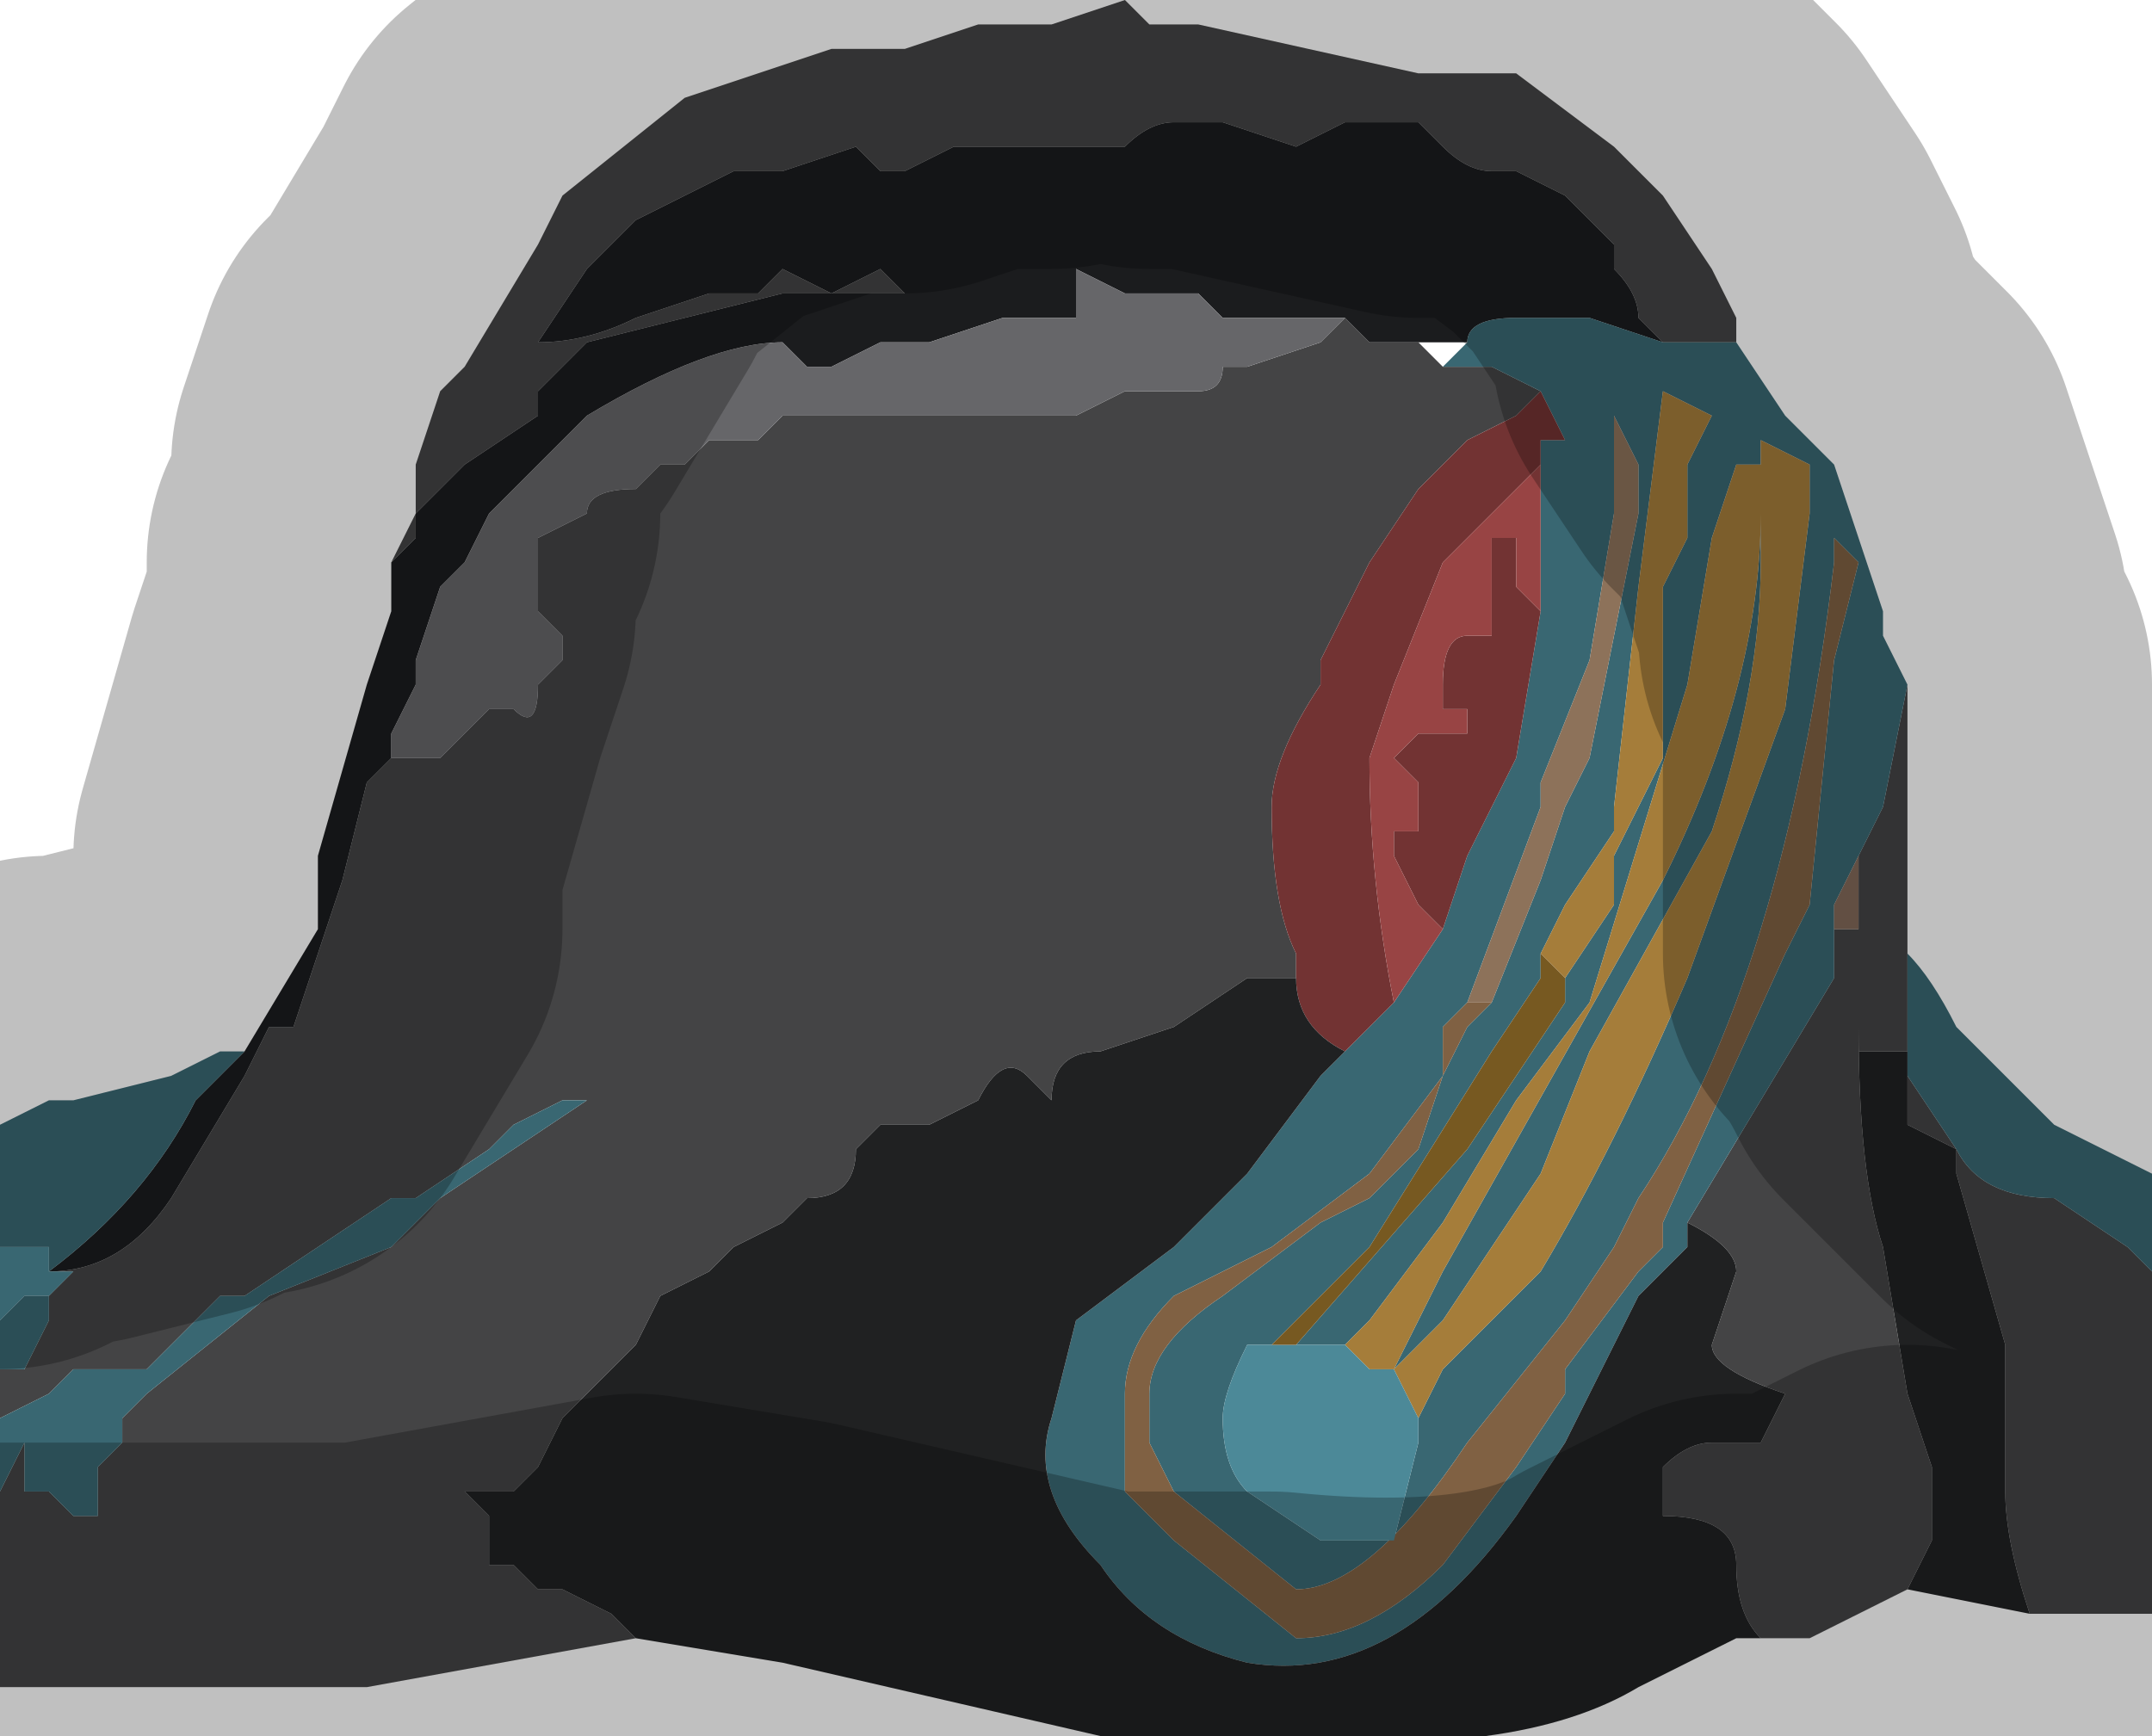 <?xml version="1.0" encoding="UTF-8" standalone="no"?>
<svg xmlns:xlink="http://www.w3.org/1999/xlink" height="3.55px" width="4.4px" xmlns="http://www.w3.org/2000/svg">
  <g transform="matrix(1.0, 0.0, 0.0, 1.0, 2.2, 1.7)">
    <path d="M-1.4 -0.55 L-1.35 -0.65 -1.35 -0.75 -1.3 -0.9 -1.25 -0.95 -1.1 -1.2 -1.05 -1.3 -0.8 -1.5 -0.5 -1.6 -0.35 -1.6 -0.2 -1.65 -0.05 -1.65 0.1 -1.7 0.15 -1.65 0.25 -1.65 0.7 -1.55 0.9 -1.55 1.1 -1.4 1.1 -1.4 1.2 -1.3 1.3 -1.15 1.35 -1.05 1.35 -1.0 1.3 -1.0 1.2 -1.0 1.15 -1.05 Q1.15 -1.1 1.1 -1.15 L1.1 -1.2 1.0 -1.3 0.9 -1.35 0.85 -1.35 Q0.8 -1.35 0.75 -1.4 L0.7 -1.45 0.55 -1.45 0.45 -1.4 0.3 -1.45 0.2 -1.45 Q0.15 -1.45 0.1 -1.4 L0.0 -1.4 -0.05 -1.4 -0.1 -1.4 -0.25 -1.4 -0.35 -1.35 -0.4 -1.35 -0.45 -1.4 -0.6 -1.35 -0.6 -1.35 -0.65 -1.35 -0.65 -1.35 -0.7 -1.35 -0.8 -1.3 -0.9 -1.25 -1.0 -1.15 -1.1 -1.0 -1.1 -1.0 Q-1.0 -1.0 -0.9 -1.05 L-0.75 -1.1 -0.65 -1.1 -0.6 -1.15 -0.5 -1.1 -0.4 -1.15 -0.35 -1.1 -0.6 -1.1 -0.8 -1.05 -1.0 -1.0 -1.05 -0.95 -1.1 -0.9 -1.1 -0.85 -1.25 -0.75 -1.35 -0.65 -1.35 -0.6 -1.4 -0.55 M1.7 -0.3 L1.7 0.05 1.7 0.25 1.7 0.5 1.8 0.65 Q1.85 0.75 2.0 0.75 L2.15 0.85 2.2 0.9 2.2 1.6 2.05 1.6 1.95 1.6 Q1.9 1.45 1.9 1.35 L1.9 1.05 1.8 0.7 1.8 0.65 1.7 0.6 1.7 0.45 1.6 0.45 1.6 0.4 Q1.6 0.7 1.65 0.85 L1.7 1.15 1.75 1.3 1.75 1.45 1.7 1.55 1.5 1.65 1.45 1.65 1.4 1.65 Q1.35 1.6 1.35 1.5 1.35 1.4 1.2 1.4 L1.2 1.3 Q1.25 1.25 1.3 1.25 L1.4 1.25 1.45 1.15 Q1.3 1.1 1.3 1.05 L1.35 0.9 Q1.35 0.85 1.25 0.8 L1.4 0.55 1.55 0.3 1.55 0.2 1.6 0.2 1.6 0.05 1.65 -0.05 1.65 -0.05 1.7 -0.3 M-0.9 1.65 L-1.45 1.75 -1.85 1.75 -2.15 1.75 -2.2 1.75 -2.2 1.35 -2.15 1.25 -2.15 1.3 -2.15 1.35 -2.1 1.35 -2.05 1.4 -2.0 1.4 -2.0 1.3 -1.95 1.25 -1.95 1.2 -1.9 1.15 -1.65 0.95 -1.4 0.85 -1.3 0.75 -1.15 0.65 -1.0 0.55 -1.05 0.55 -1.15 0.6 -1.2 0.65 -1.35 0.75 -1.4 0.75 -1.7 0.95 -1.75 0.95 -1.8 1.0 -1.9 1.1 -2.0 1.1 -2.05 1.1 -2.1 1.15 -2.2 1.2 -2.2 1.1 -2.15 1.1 -2.1 1.0 -2.1 0.95 -2.1 0.95 -2.1 0.95 -2.05 0.9 -2.1 0.9 Q-1.95 0.9 -1.85 0.75 L-1.7 0.5 -1.65 0.4 -1.6 0.4 -1.55 0.25 -1.5 0.1 -1.45 -0.1 -1.4 -0.15 -1.4 -0.15 -1.35 -0.15 -1.3 -0.15 -1.25 -0.2 -1.2 -0.25 -1.15 -0.25 Q-1.1 -0.2 -1.1 -0.3 L-1.1 -0.3 -1.05 -0.35 -1.05 -0.4 -1.1 -0.45 -1.1 -0.45 -1.1 -0.6 -1.0 -0.65 Q-1.0 -0.7 -0.9 -0.7 L-0.85 -0.75 -0.8 -0.75 -0.75 -0.8 -0.65 -0.8 -0.6 -0.85 -0.5 -0.85 -0.45 -0.85 -0.4 -0.85 -0.35 -0.85 -0.3 -0.85 -0.25 -0.85 -0.15 -0.85 -0.1 -0.85 0.0 -0.85 0.1 -0.9 0.2 -0.9 0.25 -0.9 Q0.3 -0.9 0.3 -0.95 L0.35 -0.95 0.5 -1.0 0.55 -1.05 0.6 -1.0 0.7 -1.0 0.7 -1.0 0.75 -0.95 0.8 -0.95 0.8 -0.95 0.85 -0.95 0.95 -0.9 0.9 -0.85 0.8 -0.8 0.7 -0.7 0.6 -0.55 0.5 -0.35 0.5 -0.3 Q0.4 -0.15 0.4 -0.05 0.4 0.15 0.45 0.25 L0.45 0.3 0.35 0.3 0.2 0.4 0.05 0.45 Q-0.05 0.45 -0.05 0.55 L-0.1 0.5 -0.1 0.5 Q-0.15 0.45 -0.2 0.55 L-0.3 0.6 -0.4 0.6 -0.45 0.65 Q-0.45 0.75 -0.55 0.75 L-0.6 0.8 -0.7 0.85 -0.75 0.9 -0.85 0.95 -0.9 1.05 -0.95 1.1 -1.0 1.15 -1.05 1.2 -1.1 1.3 -1.15 1.35 -1.15 1.35 -1.25 1.35 -1.2 1.4 -1.2 1.5 -1.15 1.5 -1.1 1.55 -1.05 1.55 -1.05 1.55 -0.95 1.6 -0.9 1.65" fill="#444445" fill-rule="evenodd" stroke="none"/>
    <path d="M-1.4 -0.55 L-1.35 -0.6 -1.35 -0.65 -1.25 -0.75 -1.1 -0.85 -1.1 -0.9 -1.05 -0.95 -1.0 -1.0 -0.8 -1.05 -0.6 -1.1 -0.35 -1.1 -0.4 -1.15 -0.5 -1.1 -0.6 -1.15 -0.65 -1.1 -0.75 -1.1 -0.9 -1.05 Q-1.0 -1.0 -1.1 -1.0 L-1.1 -1.0 -1.0 -1.15 -0.9 -1.25 -0.8 -1.3 -0.7 -1.35 -0.65 -1.35 -0.65 -1.35 -0.6 -1.35 -0.6 -1.35 -0.45 -1.4 -0.4 -1.35 -0.35 -1.35 -0.25 -1.4 -0.1 -1.4 -0.05 -1.4 0.0 -1.4 0.1 -1.4 Q0.15 -1.45 0.2 -1.45 L0.3 -1.45 0.45 -1.4 0.55 -1.45 0.7 -1.45 0.75 -1.4 Q0.8 -1.35 0.85 -1.35 L0.9 -1.35 1.0 -1.3 1.1 -1.2 1.1 -1.15 Q1.15 -1.1 1.15 -1.05 L1.2 -1.0 1.05 -1.05 1.05 -1.05 0.9 -1.05 Q0.8 -1.05 0.8 -1.0 L0.7 -1.0 0.6 -1.0 0.55 -1.05 0.55 -1.05 0.5 -1.05 0.4 -1.05 0.35 -1.05 0.3 -1.05 0.25 -1.1 0.2 -1.1 0.15 -1.1 0.1 -1.1 0.1 -1.1 0.0 -1.15 0.0 -1.05 -0.15 -1.05 -0.3 -1.0 -0.35 -1.0 -0.4 -1.0 -0.5 -0.95 -0.55 -0.95 -0.6 -1.0 Q-0.75 -1.0 -1.0 -0.85 L-1.0 -0.85 -1.1 -0.75 -1.2 -0.65 -1.25 -0.55 -1.3 -0.5 -1.35 -0.35 -1.35 -0.3 -1.4 -0.2 -1.4 -0.15 -1.45 -0.1 -1.5 0.1 -1.55 0.25 -1.6 0.4 -1.65 0.4 -1.7 0.5 -1.85 0.75 Q-1.95 0.9 -2.1 0.9 -1.9 0.75 -1.8 0.55 L-1.7 0.45 -1.55 0.2 -1.55 0.05 -1.45 -0.3 -1.4 -0.45 -1.4 -0.55 M-2.1 0.9 L-2.1 0.9" fill="#1b1c1e" fill-rule="evenodd" stroke="none"/>
    <path d="M0.55 -1.05 L0.5 -1.0 0.35 -0.95 0.3 -0.95 Q0.3 -0.9 0.25 -0.9 L0.2 -0.9 0.1 -0.9 0.0 -0.85 -0.1 -0.85 -0.15 -0.85 -0.25 -0.85 -0.3 -0.85 -0.35 -0.85 -0.4 -0.85 -0.45 -0.85 -0.5 -0.85 -0.6 -0.85 -0.65 -0.8 -0.75 -0.8 -0.8 -0.75 -0.85 -0.75 -0.9 -0.7 Q-1.0 -0.7 -1.0 -0.65 L-1.1 -0.6 -1.1 -0.45 -1.1 -0.45 -1.05 -0.4 -1.05 -0.35 -1.1 -0.3 -1.1 -0.3 Q-1.1 -0.2 -1.15 -0.25 L-1.2 -0.25 -1.25 -0.2 -1.3 -0.15 -1.35 -0.15 -1.4 -0.15 -1.4 -0.15 -1.4 -0.2 -1.35 -0.3 -1.35 -0.35 -1.3 -0.5 -1.25 -0.55 -1.2 -0.65 -1.1 -0.75 -1.0 -0.85 -1.0 -0.85 Q-0.75 -1.0 -0.6 -1.0 L-0.55 -0.95 -0.5 -0.95 -0.4 -1.0 -0.35 -1.0 -0.3 -1.0 -0.15 -1.05 0.0 -1.05 0.0 -1.15 0.1 -1.1 0.1 -1.1 0.15 -1.1 0.2 -1.1 0.25 -1.1 0.3 -1.05 0.35 -1.05 0.4 -1.05 0.5 -1.05 0.55 -1.05 0.55 -1.05" fill="#666669" fill-rule="evenodd" stroke="none"/>
    <path d="M1.2 -1.0 L1.3 -1.0 1.35 -1.0 1.45 -0.85 1.55 -0.75 1.55 -0.75 1.6 -0.6 1.65 -0.45 1.65 -0.4 1.7 -0.3 1.65 -0.05 1.65 -0.05 1.6 0.05 1.55 0.15 1.55 0.2 1.55 0.3 1.4 0.55 1.25 0.8 1.25 0.85 1.15 0.95 1.1 1.05 1.0 1.25 0.9 1.4 Q0.65 1.75 0.35 1.7 0.15 1.65 0.05 1.5 -0.1 1.35 -0.05 1.2 L0.0 1.0 0.2 0.85 0.35 0.7 0.5 0.5 0.55 0.45 0.65 0.35 0.75 0.2 0.8 0.05 0.9 -0.15 0.95 -0.45 0.95 -0.45 0.95 -0.75 0.95 -0.8 1.0 -0.8 0.95 -0.9 0.85 -0.95 0.8 -0.95 0.8 -0.95 0.75 -0.95 0.8 -1.0 Q0.8 -1.05 0.9 -1.05 L1.05 -1.05 1.05 -1.05 1.2 -1.0 M1.7 0.25 Q1.75 0.3 1.8 0.4 L1.9 0.5 Q1.95 0.55 2.0 0.6 L2.2 0.7 2.2 0.9 2.15 0.85 2.0 0.75 Q1.85 0.75 1.8 0.65 L1.7 0.5 1.7 0.25 M-2.2 1.35 L-2.2 1.2 -2.1 1.15 -2.05 1.1 -2.0 1.1 -1.9 1.1 -1.8 1.0 -1.75 0.95 -1.7 0.95 -1.4 0.75 -1.35 0.75 -1.2 0.65 -1.15 0.6 -1.05 0.55 -1.0 0.55 -1.15 0.65 -1.3 0.75 -1.4 0.85 -1.65 0.95 -1.9 1.15 -1.95 1.2 -1.95 1.25 -2.0 1.3 -2.0 1.4 -2.05 1.4 -2.1 1.35 -2.15 1.35 -2.15 1.3 -2.15 1.25 -2.2 1.35 M-2.2 1.1 L-2.2 1.0 -2.15 0.95 -2.1 0.95 -2.1 0.95 -2.1 1.0 -2.15 1.1 -2.2 1.1 M-2.2 0.85 L-2.2 0.6 -2.1 0.55 -2.05 0.55 -1.85 0.5 -1.75 0.45 -1.7 0.45 -1.8 0.55 Q-1.9 0.75 -2.1 0.9 L-2.1 0.85 -2.15 0.85 -2.2 0.85 M0.85 0.35 L0.95 0.1 1.0 -0.05 1.05 -0.15 1.1 -0.4 1.15 -0.65 1.15 -0.75 1.1 -0.85 1.1 -0.65 1.05 -0.35 0.95 -0.1 0.95 -0.05 0.8 0.35 0.75 0.4 0.75 0.5 0.6 0.7 0.4 0.85 0.2 0.95 Q0.1 1.05 0.1 1.15 L0.1 1.35 0.2 1.45 0.45 1.65 Q0.6 1.65 0.75 1.5 L0.9 1.3 1.0 1.15 1.0 1.1 1.15 0.9 1.2 0.85 1.2 0.8 1.45 0.25 1.5 0.15 1.55 -0.35 1.6 -0.55 1.55 -0.6 1.55 -0.55 Q1.45 0.3 1.15 0.75 L1.1 0.85 1.0 1.0 0.8 1.25 Q0.6 1.55 0.45 1.55 L0.2 1.35 0.15 1.25 0.15 1.15 Q0.15 1.05 0.3 0.95 L0.5 0.8 0.6 0.75 0.7 0.65 0.75 0.5 0.8 0.4 0.85 0.35 M1.0 0.35 L1.0 0.3 1.1 0.15 1.1 0.05 1.2 -0.15 1.2 -0.5 1.25 -0.6 1.25 -0.75 1.3 -0.85 1.2 -0.9 1.15 -0.5 1.1 -0.05 1.1 0.0 1.0 0.15 0.95 0.25 0.95 0.3 0.85 0.45 0.6 0.85 0.5 0.95 0.45 1.0 0.4 1.05 0.35 1.05 Q0.3 1.15 0.3 1.2 0.3 1.3 0.35 1.35 L0.5 1.45 0.65 1.45 0.7 1.25 0.7 1.2 0.75 1.1 0.95 0.9 Q1.1 0.65 1.25 0.3 L1.45 -0.25 1.5 -0.65 1.5 -0.75 1.4 -0.8 1.4 -0.55 Q1.4 -0.3 1.3 0.0 L1.05 0.45 0.95 0.7 0.85 0.85 0.75 1.0 0.65 1.1 0.75 0.9 1.2 0.1 Q1.4 -0.3 1.4 -0.65 L1.4 -0.75 1.35 -0.75 1.3 -0.6 1.25 -0.3 1.05 0.35 0.9 0.55 0.75 0.8 0.6 1.0 0.55 1.05 0.45 1.05 0.8 0.65 1.0 0.35" fill="#396772" fill-rule="evenodd" stroke="none"/>
    <path d="M0.95 -0.9 L1.0 -0.8 0.95 -0.8 0.95 -0.75 0.75 -0.55 0.65 -0.3 0.6 -0.15 Q0.6 0.1 0.65 0.35 L0.55 0.45 Q0.45 0.4 0.45 0.3 L0.45 0.25 Q0.4 0.15 0.4 -0.05 0.4 -0.15 0.5 -0.3 L0.5 -0.35 0.6 -0.55 0.7 -0.7 0.8 -0.8 0.9 -0.85 0.95 -0.9 M0.95 -0.45 L0.95 -0.45 0.9 -0.15 0.8 0.05 0.75 0.2 0.7 0.15 0.65 0.05 0.65 0.0 0.7 0.0 0.7 -0.1 0.65 -0.15 0.65 -0.15 0.7 -0.2 0.8 -0.2 0.8 -0.25 0.75 -0.25 0.75 -0.3 Q0.75 -0.4 0.8 -0.4 L0.85 -0.4 0.85 -0.45 0.85 -0.6 0.9 -0.6 0.9 -0.5 0.95 -0.45" fill="#723333" fill-rule="evenodd" stroke="none"/>
    <path d="M0.8 0.35 L0.95 -0.05 0.95 -0.1 1.05 -0.35 1.1 -0.65 1.1 -0.85 1.15 -0.75 1.15 -0.65 1.1 -0.4 1.05 -0.15 1.0 -0.05 0.95 0.1 0.85 0.35 0.8 0.35" fill="#8d725a" fill-rule="evenodd" stroke="none"/>
    <path d="M0.95 -0.75 L0.95 -0.45 0.9 -0.5 0.9 -0.6 0.85 -0.6 0.85 -0.45 0.85 -0.4 0.8 -0.4 Q0.75 -0.4 0.75 -0.3 L0.75 -0.25 0.8 -0.25 0.8 -0.2 0.7 -0.2 0.65 -0.15 0.65 -0.15 0.7 -0.1 0.7 0.0 0.65 0.0 0.65 0.05 0.7 0.15 0.75 0.2 0.65 0.35 Q0.6 0.1 0.6 -0.15 L0.65 -0.3 0.75 -0.55 0.95 -0.75" fill="#984444" fill-rule="evenodd" stroke="none"/>
    <path d="M0.95 0.25 L1.0 0.15 1.1 0.0 1.1 -0.05 1.15 -0.5 1.2 -0.9 1.3 -0.85 1.25 -0.75 1.25 -0.6 1.2 -0.5 1.2 -0.15 1.1 0.05 1.1 0.15 1.0 0.3 1.0 0.35 1.0 0.3 0.95 0.25 M0.55 1.05 L0.6 1.0 0.75 0.8 0.9 0.55 1.05 0.35 1.25 -0.3 1.3 -0.6 1.35 -0.75 1.4 -0.75 1.4 -0.65 Q1.4 -0.3 1.2 0.1 L0.75 0.9 0.65 1.1 0.75 1.0 0.85 0.85 0.95 0.7 1.05 0.45 1.3 0.0 Q1.4 -0.3 1.4 -0.55 L1.4 -0.8 1.5 -0.75 1.5 -0.65 1.45 -0.25 1.25 0.3 Q1.1 0.65 0.95 0.9 L0.75 1.1 0.7 1.2 0.65 1.1 0.6 1.1 0.55 1.05" fill="#a57d3a" fill-rule="evenodd" stroke="none"/>
    <path d="M0.85 0.35 L0.8 0.4 0.75 0.5 0.7 0.65 0.6 0.75 0.5 0.8 0.3 0.95 Q0.15 1.05 0.15 1.15 L0.15 1.25 0.2 1.35 0.45 1.55 Q0.6 1.55 0.8 1.25 L1.0 1.0 1.1 0.85 1.15 0.75 Q1.45 0.3 1.55 -0.55 L1.55 -0.6 1.6 -0.55 1.55 -0.35 1.5 0.15 1.45 0.25 1.2 0.8 1.2 0.85 1.15 0.9 1.0 1.1 1.0 1.15 0.9 1.3 0.75 1.5 Q0.6 1.65 0.45 1.65 L0.2 1.45 0.1 1.35 0.1 1.15 Q0.1 1.05 0.2 0.95 L0.4 0.85 0.6 0.7 0.75 0.5 0.75 0.4 0.8 0.35 0.85 0.35" fill="#806143" fill-rule="evenodd" stroke="none"/>
    <path d="M1.95 1.6 L1.7 1.55 1.75 1.45 1.75 1.3 1.7 1.15 1.65 0.85 Q1.6 0.7 1.6 0.4 L1.6 0.45 1.7 0.45 1.7 0.6 1.8 0.65 1.8 0.7 1.9 1.05 1.9 1.35 Q1.9 1.45 1.95 1.6 M1.45 1.65 L1.35 1.65 1.15 1.75 Q0.9 1.9 0.4 1.85 L0.05 1.85 -0.6 1.7 -0.9 1.65 -0.9 1.65 -0.95 1.6 -1.05 1.55 -1.05 1.55 -1.1 1.55 -1.15 1.5 -1.2 1.5 -1.2 1.4 -1.25 1.35 -1.15 1.35 -1.15 1.35 -1.1 1.3 -1.05 1.2 -1.0 1.15 -0.95 1.1 -0.9 1.05 -0.85 0.95 -0.75 0.9 -0.7 0.85 -0.6 0.8 -0.55 0.75 Q-0.45 0.75 -0.45 0.65 L-0.4 0.6 -0.3 0.6 -0.2 0.55 Q-0.15 0.45 -0.1 0.5 L-0.1 0.5 -0.05 0.55 Q-0.05 0.45 0.05 0.45 L0.2 0.4 0.35 0.3 0.45 0.3 Q0.45 0.4 0.55 0.45 L0.5 0.5 0.35 0.7 0.2 0.85 0.0 1.0 -0.05 1.2 Q-0.1 1.35 0.05 1.5 0.15 1.65 0.35 1.7 0.65 1.75 0.9 1.4 L1.0 1.25 1.1 1.05 1.15 0.95 1.25 0.85 1.25 0.8 Q1.35 0.85 1.35 0.9 L1.3 1.05 Q1.3 1.1 1.45 1.15 L1.4 1.25 1.3 1.25 Q1.25 1.25 1.2 1.3 L1.2 1.4 Q1.35 1.4 1.35 1.5 1.35 1.6 1.4 1.65 L1.45 1.65" fill="#202122" fill-rule="evenodd" stroke="none"/>
    <path d="M-2.2 1.0 L-2.2 0.85 -2.15 0.85 -2.1 0.85 -2.1 0.9 -2.05 0.9 -2.1 0.95 -2.1 0.95 -2.15 0.95 -2.2 1.0 M0.45 1.05 L0.55 1.05 0.6 1.1 0.65 1.1 0.7 1.2 0.7 1.25 0.65 1.45 0.5 1.45 0.35 1.35 Q0.3 1.3 0.3 1.2 0.3 1.15 0.35 1.05 L0.4 1.05 0.45 1.05 M-2.1 0.9 L-2.1 0.9 -2.1 0.9" fill="#4c8998" fill-rule="evenodd" stroke="none"/>
    <path d="M-2.1 0.9 L-2.1 0.9 -2.1 0.9 -2.1 0.9" fill="#bca072" fill-rule="evenodd" stroke="none"/>
    <path d="M1.55 0.2 L1.55 0.15 1.6 0.05 1.6 0.2 1.55 0.2" fill="#826959" fill-rule="evenodd" stroke="none"/>
    <path d="M0.95 0.25 L1.0 0.3 1.0 0.35 0.8 0.65 0.45 1.05 0.4 1.05 0.45 1.0 0.5 0.95 0.6 0.85 0.85 0.45 0.95 0.3 0.95 0.25" fill="#775921" fill-rule="evenodd" stroke="none"/>
    <path d="M1.35 -1.0 L1.35 -1.05 1.3 -1.15 1.2 -1.3 1.1 -1.4 1.1 -1.4 0.9 -1.55 0.7 -1.55 0.25 -1.65 0.15 -1.65 0.1 -1.7 -0.05 -1.65 -0.2 -1.65 -0.35 -1.6 -0.5 -1.6 -0.8 -1.5 -1.05 -1.3 -1.1 -1.2 -1.25 -0.95 -1.3 -0.9 -1.35 -0.75 -1.35 -0.65 -1.4 -0.55 -1.4 -0.45 -1.45 -0.3 -1.55 0.05 -1.55 0.2 -1.7 0.45 -1.75 0.45 -1.85 0.5 -2.05 0.55 -2.1 0.55 -2.2 0.6 M1.35 -1.0 L1.45 -0.85 1.55 -0.75 1.55 -0.75 1.6 -0.6 1.65 -0.45 1.65 -0.4 1.7 -0.3 1.7 0.05 1.7 0.25 Q1.75 0.3 1.8 0.4 L1.9 0.5 Q1.95 0.55 2.0 0.6 L2.2 0.7 M2.2 1.6 L2.05 1.6 1.95 1.6 1.7 1.55 1.5 1.65 1.45 1.65 1.35 1.65 1.15 1.75 Q0.9 1.9 0.4 1.85 L0.05 1.85 -0.6 1.7 -0.9 1.65 -0.9 1.65 -1.45 1.75 -1.85 1.75 -2.15 1.75 -2.2 1.75" fill="none" stroke="#000000" stroke-linecap="round" stroke-linejoin="round" stroke-opacity="0.247" stroke-width="1.0"/>
  </g>
</svg>
